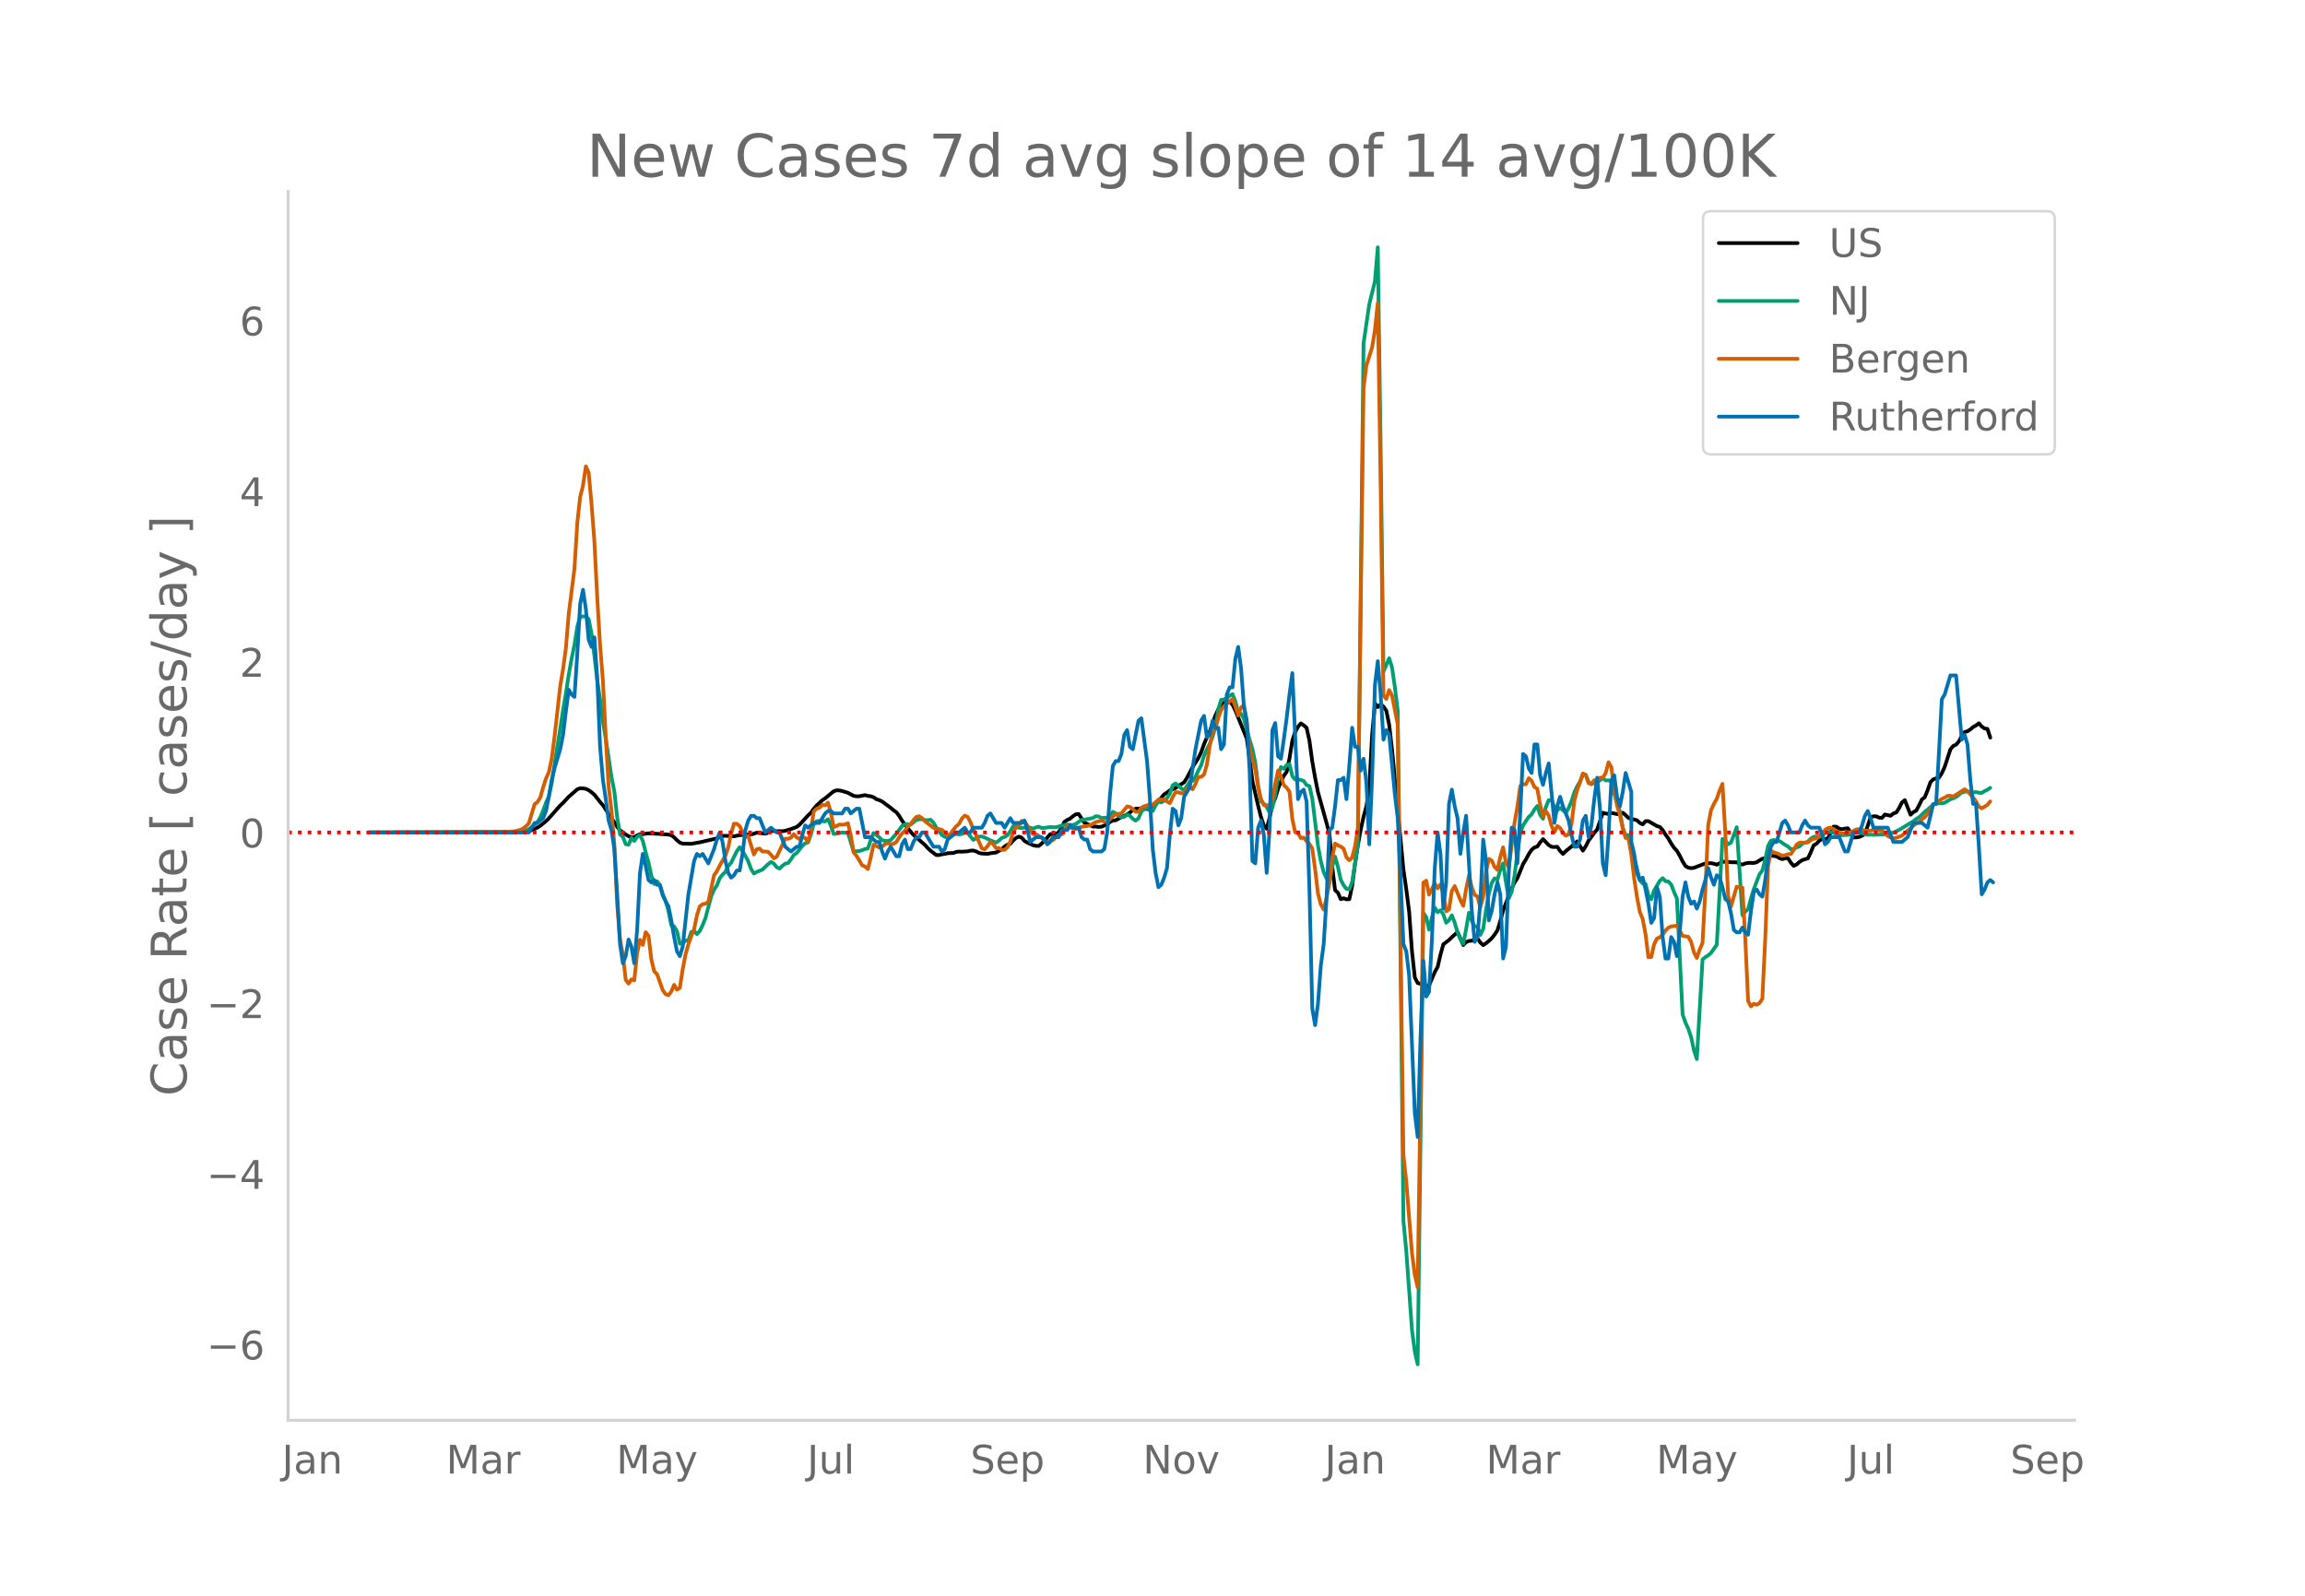 <svg height="864" viewBox="0 0 936 648" width="1248" xmlns="http://www.w3.org/2000/svg" xmlns:xlink="http://www.w3.org/1999/xlink"><defs><style>*{stroke-linecap:butt;stroke-linejoin:round}</style></defs><g id="figure_1"><path d="M0 648h936V0H0z" style="fill:#fff" id="patch_1"/><g id="axes_1"><path d="M117 576.72h725.4V77.76H117z" style="fill:none" id="patch_2"/><path clip-path="url(#pa6253eae58)" d="m149.973 338.045 57.847-.139 5.784-.325 1.157-.177 1.157-.31 2.314-1.038 1.157-.725 2.314-1.897 1.157-1.119 4.628-5.229 1.156-1.062 2.314-2.495 3.471-3.033 1.157-.4 1.157.044 1.157.176 1.157.566 1.157.823 1.157.998 2.314 2.955 1.157 1.327 2.314 3.54 2.313 3.374 1.157 1.848 1.157 1.415 2.314 1.7 1.157.705 1.157.48 1.157-.067 1.157-.726 1.157-.499 1.157-.044 2.314-.325 4.627.258 3.471.263 1.157.263 1.157.84 1.157 1.195 1.157.96 1.157.398 3.47.08 3.472-.612 6.941-1.597 2.314-.997 1.157-.05 3.47.207 2.315-.47 2.314-.125 1.156-.137 1.157.02 2.314-.757 3.471.398 1.157-.392 1.157-.647 1.157-.045 1.157.122 1.157-.086 1.157.053 1.157-.178 2.314-.703 2.313-.845 1.157-.907 3.471-3.779 1.157-1.077 1.157-1.585 1.157-1.367 2.314-2.144 1.157-.774 3.47-2.853 1.158-.393 1.156.053 1.157.243 2.314.719 2.314 1.24 1.157.172 1.157-.019 2.314-.46 1.157.319 1.157.144 1.157.405 1.157.803 1.157.365 1.157.554 3.47 2.57 1.157.996 1.157.8 1.157 1.481 1.157 1.942 3.47 4.464 1.158 1.292 4.628 4.07 1.157 1.277 1.156 1.088 2.314 1.763 1.157.01 1.157-.331 1.157-.128 1.157-.295 2.314-.08 1.157-.442 1.157-.136 1.157.047 2.314-.147 1.157-.28 1.157-.047 1.156.358 1.157.625 1.157.232 2.314.15 1.157-.259 2.314-.298 2.314-1.33 1.157-1.117 1.157-.72 1.157-.389 1.157-1.336 1.157-1.042 1.157-.524 1.156.422 1.157 1.36 1.157.672 2.314 1.041 1.157.259 1.157.026 1.157-.964 1.157-1.133 2.314-2.667 2.314-.166 1.157-.62 1.157-1.93 1.157-2.299 1.156-.79 1.157-.518 1.157-.995 1.157-.768 1.157-.088 2.314 3.502 3.47 1.573 1.158-.003 1.157.155 1.157-.094 2.314-.95 1.157-1.01 1.156-.526 1.157-.144 2.314-1.279 1.157-.453 1.157-.623 1.157-.758 1.157-1.092 1.157-.46 1.157-.073 2.314.156 1.157-.025 1.157.364 1.157-.499 1.157-1.691 2.313-2.681 1.157-1.393 1.157-.704 1.157-.936 2.314-.928 1.157-.856 2.314-1.46 1.157-1.812 2.314-4.403 2.314-3.627 1.157-2.404 1.157-3.274 1.156-2.731 1.157-2.366 2.314-6.596 1.157-2.411 1.157-1.834 1.157-1.11 1.157-.38 1.157.195 1.157 1.208 1.157 2.392 4.628 11.394 1.157 8.259 1.156 9.077 2.314 9.987 1.157 4.553 1.157 3.425 1.157 1.311 1.157-4.42 1.157-5.337 1.157-2.67 1.157-3.856 1.157-2.909 1.157-2.32 1.157-1.588 1.157-5.507 1.157-7.228 1.157-3.475 1.156-2.118 1.157-1.363 1.157.787 1.157.991 1.157 5.265 1.157 8.463 1.157 6.614 1.157 5.82 4.628 16.67 1.157 13.526 1.157 9.604 1.157 1.022 1.157 2.64 1.156-.382 1.157.43 1.157-.06 1.157-5.423 1.157-8.835 1.157-7.67 1.157-6.259 1.157-5.262 1.157-4.287 1.157-7.412 1.157-21.401 1.157-12.99 1.157 1.525 1.157-1.15 1.157.94 1.157 1.738 1.156 5.718 1.157 9.996 4.628 48.751 1.157 7.966 1.157 9.114 1.157 16.17 1.157 10.58 1.157 2.236 1.157.322 1.157-.522 1.157 1.85 1.157-.723 2.313-5.39 1.157-2.043 1.157-4.998 1.157-4.208 2.314-1.76 1.157-1.167 2.314-2.043 2.314 5.241 1.157-1.182 1.157-.476 1.157-.074 1.157-.587 1.157-.334 1.156 1.648 1.157 1.048 1.157-.77 1.157-.94 1.157-1.088 1.157-1.477 1.157-1.715 1.157-3.824 1.157-4.272 3.47-9 1.158-2.34 1.157-1.749 2.314-5.747 1.156-1.875 1.157-2.18 1.157-1.738 1.157-.96 1.157-.356 1.157-1.69 1.157-1.32 2.314 2.424 1.157.69 1.157.098 1.157-.12 1.157 1.745 1.157 1.168 1.157-1.143 2.313-1.873 2.314-2.049 2.314 3.745 1.157-1.796 1.157-2.313 2.314-3.106 1.157-1.384 2.314-6.787 1.157.315 1.157.146 1.157-.411 2.313.491 2.314-.55 1.157.985 1.157 1.142 3.471.949 1.157 1.07 1.157.582 1.157-1.319 1.157.012 3.47 1.993 1.158.346 1.156 1.269 1.157 1.855 1.157 1.57 1.157 2.061 1.157 1.702 1.157 1.239 1.157 2.005 1.157 2.303 1.157 1.877 1.157.659 1.157.211 1.157-.168 4.628-1.772 2.313-.098 1.157.223 1.157.387 2.314-1.175 1.157-.037 2.314.216 2.314.038 1.157.626 1.157.281 1.157-.44 1.157-.24 2.313.025 1.157-.275 1.157-.784 1.157-.63 1.157-.308 1.157-.604 1.157-.372 2.314.315 1.157.746 1.157.37 1.157-.327 1.157-.038 1.157 1.805 1.157 1.316 1.157-.587 1.157-1.012 1.156-.763 2.314-.715 1.157-2.479 1.157-2.822 1.157-.643 1.157-1.246 1.157-.74 1.157.095 1.157-.266 2.314-4.788 1.157.055 1.157.79 1.157.213 1.157-.274 1.156-.108 1.157 1.745 1.157 2.003 1.157-.042 1.157-.184 1.157-.502 1.157-.726 2.314-6.764 1.157-.404 1.157.03 1.157.545 1.157.066 1.157-1.351 2.314.496 1.156-.926 1.157-.385 1.157-1.815 1.157-2.281 1.157-.925 2.314 5.906 1.157-1.019 1.157-.653 1.157-2.123 1.157-2.387 1.157-.917 1.157-2.83 1.157-3.285 1.157-1.148 1.157-.408 1.156-.285 1.157-1.805 1.157-2.57 2.314-7.094 1.157-1.408 1.157-.498 1.157-1.361 1.157-2.258 1.157-1.519 1.157-.29 1.157-.782 1.157-.982 1.157-.62 1.157-.88 1.157 1.323 1.156.798 1.157.161 1.157 3.537h0" style="fill:none;stroke:#000;stroke-linecap:round;stroke-width:1.5" id="line2d_1"/><path clip-path="url(#pa6253eae58)" d="m149.973 338.04 57.847-.098 3.47-.227 1.157-.187 1.157-.32 1.157-.474 2.314-1.772 1.157-1.1 1.157-1.927 1.157-2.787 1.157-3.15 1.157-2.579 1.157-5.418 2.314-14.994 1.157-6.961 1.156-7.783 1.157-6.744 1.157-7.607 1.157-6.45 1.157-5.523 1.157-7.427 1.157-4.138 2.314-.113 1.157 1.152 1.157 6.005 1.157 8.844 1.157 10.066 1.157 7.745 1.157 9.031 1.157 6.939 2.313 15.472 1.157 5.834 1.157 10.564 1.157 6.92 1.157.998 1.157 2.964 1.157.229 1.157-2.771 1.157 1.228 1.157-1.674 1.157-.709 1.157 2.365 1.157 4.64 1.157 4.144 1.157 5.35 1.157 3.367 1.156-1.1 1.157 1.713 1.157 4.112 1.157 2.152 1.157 4.116 1.157 5.699 1.157.51 1.157 2.081 1.157 4.945 1.157-.058 1.157-1.254 1.157.046 1.157-3.434 1.157-.37 1.157 1.186 1.157-1.272 1.156-2.394 1.157-2.86 2.314-8.862 1.157-2.661 1.157-1.716 1.157-2.95 1.157-1.453 1.157-1.133 1.157-2.353 1.157-1.34 2.314-4.659 1.157-1.622 1.157 1.529 1.157 1.946 1.156 2.251 1.157 3.114 1.157 1.837 1.157-.643 2.314-.95 2.314-2.237 1.157-.882 1.157.689 1.157 1.463 1.157.551 1.157-1.138 1.157-.842 1.157-.273 1.157-1.447 1.156-1.837 1.157-.733 2.314-2.967 1.157-1.026 1.157-.354 1.157-3.185 1.157-4.385 1.157-1.043 1.157-.125 2.314.19 1.157-.851 1.157 2.56 1.157 3.394 1.157-.124 2.313-.456 2.314.14 2.314 7.61 2.314-.24 1.157-.332 1.157-.494 1.157-.169 1.157-3.493 1.157-2.815 1.157.749 1.157.995 1.157 1.18 1.156.27 1.157.035 1.157-.342 2.314-2.588 2.314-3.177 1.157-.633 1.157-.034 1.157.154 2.314-1.94 1.157-.218 1.157-.09 1.157.335 1.157.125 1.156-.229 1.157 1.169 1.157 1.968 2.314 3.09 1.157.75 1.157.157 2.314-1.276 1.157-.063 1.157.185 1.157-.184 1.157-.503 1.157.05 2.314 2.868 2.313-1.326 1.157-.061 1.157.394 2.314 1.166 2.314.894 1.157-.764 1.157-1.083 1.157-.42 1.157-.683 1.157-1.65 1.157-1.987 1.157-.19 1.157.776 1.156.09 2.314-.252 1.157.114 1.157.406 1.157-.52 1.157-.292 1.157.555 1.157-.018 1.157-.239 1.157-.125 2.314.091 3.47-.997 1.157-.08 2.314.138 1.157-.4 2.314-1.688 1.157-.072 3.47-.673 1.158-.724 1.157.085 1.157.665 1.157-.153 1.157.068 1.157-.94 1.156-1.499 1.157.613 1.157.98 1.157.655 1.157-.24 1.157-.913 1.157.492 1.157 1.242 1.157.744 1.157-.933 1.157-2.721 1.157-1.19 1.157-.233 1.157.404 1.157.762 1.157-2.325 1.156-1.566 1.157.408 1.157-.729 1.157-1.015 1.157-1.841 1.157-3.386 1.157-.737 2.314 2.005 1.157.784 2.314-3.507 1.157-.34 1.157-1.62 1.157-2.549 1.157-2.153 1.157-3.902 1.156-2.54 1.157-2.237 1.157-2.88 1.157-3.985 1.157-7.182 1.157-3.822 1.157-.16 1.157-.574 1.157-.983 1.157-.641 1.157 2.944 1.157 4.703 1.157.335 1.157 2.054 1.157 4.62 2.313 7.687 1.157 5.544 1.157 9.3 1.157 6.38 1.157.936 1.157 1.32 1.157 2.22 1.157-1.93 1.157-5.065 1.157-7.897 1.157-3.527 1.157.733 1.157-1.545 1.157-.38 1.157 4.869 1.157 1.391 1.156-.072 1.157.241 1.157.428 1.157 1.686 1.157.38 1.157 4.99 2.314 19.177 1.157 6.31 1.157 4.445 1.157 2.557 1.157 1.852 1.157-6.567 1.157-4.118 1.157 4.154 1.157 5.257 1.156 2.185 1.157 1.523 1.157.143 1.157-2.89 2.314-15.22 2.314-203.525 2.314-15.837 2.314-9.43 1.157-13.781 1.157 80.61 1.157 91.681 2.313-5.42 1.157 3.734 1.157 8.004 1.157 9.523 2.314 207.19 1.157 12.22 2.314 32.07 1.157 8.83 1.157 5.158 2.314-183.279 1.157 1.648 1.157 5.116 1.157-5.03 1.156-3.941 1.157 1.863 1.157-.76 1.157 1.614 1.157 3.437 1.157-1.049 1.157-1.978 1.157 2.997 1.157 3.991 1.157 2.66 1.157 1.923 1.157-5.904 1.157-6.682 1.157 3.21 1.157 2.311 1.157.118 1.156 3.32 1.157-2.377 1.157-7.803 1.157-6.598 1.157-4.278 1.157-1.905 1.157.59 1.157-4.045 1.157-2.61 1.157 7.867 1.157 6.206 1.157-2.49 1.157-6.626 1.157-9.023 1.157-8.115 1.157-3.243 2.313-3.465 1.157-1.021 1.157-1.953 1.157-1.46 1.157 3.637 1.157 1.557 1.157-4.751 1.157-2.781 1.157-.034 1.157 2.82 1.157 1.356 1.157-1.011 1.157.922 1.157 1.146 1.157-1.998 1.156-2.761 1.157-3.587 1.157-2.494 1.157-1.915 1.157-2.812 1.157.101 1.157 2.884 1.157.916 1.157-.6 1.157-.176 2.314-1.724 1.157.967 1.157-.081 1.157.477 1.157 4.994 2.313 7.258 1.157 6.7 1.157 2.902 1.157-.082 4.628 18.367 1.157 1.3 1.157.155 1.157 4.634 1.157 1.632 1.157-3.587 2.314-3.927 1.156-1.081 1.157 1.224 1.157.145 1.157 1.24 1.157 2.994 1.157 2.655 2.314 47.103 1.157 3.27 1.157 2.505 1.157 3.457 1.157 5.339 1.157 3.533 2.314-40.405 1.157-.997 1.156-.723 1.157-1.023 2.314-3.29 2.314-42.96 1.157.811 1.157 1.35 1.157-.665 2.314-6.248 2.314 35.737 1.157-1.481 1.157-1.003 1.157-4.345 1.156-3.762 2.314-6.048 1.157-1.536 1.157-4.342 1.157-5.597 1.157-2.142 1.157-.276 2.314.378 2.314 1.614 1.157.65 1.157 1.09 1.157-.137 1.157-.602 1.157-.374 1.156-1.095 1.157-.503 1.157-.374 1.157-1.185 1.157-.758 1.157-.133 1.157.037 1.157-.424 1.157-1.007 1.157-.458 1.157.052 2.314.695 2.314.563 2.313-.131 1.157-.15 1.157-.477 1.157-.29 1.157.017 1.157.157 1.157.466 1.157.243 1.157-.038 1.157.074 4.628-.205 1.157-.363 2.313-.36 2.314-1.085 5.785-3.503 1.157-.931 1.157-.68 1.157-1.038 1.157-1.214 1.157-.862 2.314-2.055 1.157-.374 1.156-.153 1.157-.014 1.157-.187 2.314-1.42 1.157-.391 1.157-.538 2.314-1.853 1.157-.342 1.157-.074 2.314.482 1.157-.235 1.157.304 1.157.092 1.156-.77 1.157-.526 1.157-.79h0" style="fill:none;stroke:#009e73;stroke-linecap:round;stroke-width:1.5" id="line2d_2"/><path clip-path="url(#pa6253eae58)" d="m149.973 338.04 50.905-.095 4.628-.133 3.47-.247 2.314-.588 1.157-.53 1.157-.93 1.157-1.233 2.314-7.7 1.157-.872 1.157-1.878 1.157-4.077 1.157-3.585 1.157-2.522 1.157-5.462 1.157-8.97 2.314-20.578 1.156-6.998 1.157-8.478 1.157-13.958 2.314-18.226 1.157-18.624 1.157-10.564 1.157-4.57 1.157-7.852 1.157 2.617 1.157 12.745 1.157 15.077 1.157 22.93 1.157 19.23 1.157 14.585 1.157 22.758 1.157 20.065 1.156 9.71 1.157 13.75 1.157 24.542 1.157 13.977 1.157 6.449 1.157 10.07 1.157 1.536 1.157-1.706 1.157.379 1.157-10.943 1.157-5.52 1.157 2.087 1.157-5.177 1.157 1.46 1.157 9.615 1.157 4.818 1.156 1.137 2.314 6.506 1.157 1.63 1.157.437 1.157-1.517 1.157-2.712 1.157 1.972 1.157-.74 1.157-7.548 1.157-6.03 1.157-4.116 1.157-3.3 1.157-2.826 1.157-5.614 1.157-3.66 1.156-.892 1.157-.19 1.157-.777 2.314-10.753 1.157-1.67 1.157-2.275 2.314-4.078 1.157-3.394 1.157-5.576 1.157-3.964 1.157.057 1.157.91 1.157 2.485 1.157 1.84 1.156-.285 2.314 7.491 1.157-2.124 1.157-.284 1.157 1.232 1.157-.038 1.157.152 1.157 1.195 1.157 1.441 1.157-.645 3.47-7.34 1.158.02 1.157-.417 1.156-1.442 1.157 1.328 1.157.607 1.157-.816 1.157.455 1.157 1.423 1.157-4.59 1.157-7.624 1.157-1.119 1.157-.398 1.157-1.176 1.157.228 1.157-1.12 1.157 4.06 1.157 5.84 1.157-.36 1.156-.664 1.157.095 1.157-.114 1.157-.512 1.157 4.855 1.157 7.018 1.157 1.384 1.157 1.82 1.157 2.05 1.157.473 1.157 1.043 1.157-4.646 1.157-5.273 2.314 1.138 1.157-.341 1.156-1.024 1.157-.398 1.157.379 1.157-.057 1.157-.797 1.157-1.877 1.157-1.555 1.157-1.1 1.157-1.67 1.157-1.023 1.157-1.612 1.157-1.328 1.157-.285 1.157.778 1.157 1.195 3.47 2.693 1.157.569 1.157-.019 1.157.322 2.314 2.2 1.157-.569 1.157-1.63 1.157-1.423 1.157-.986 1.157-2.143 1.157-1.233 1.157.474 1.157 2.124 1.157 2.997 1.156 2.37 2.314 5.33 1.157.398 1.157-1.29 1.157-1.63 1.157.777 1.157 1.65 1.157-.038 1.157.74 1.157-.02 1.157-1.024 1.157-2.294 1.157-3.926 1.157-1.707 1.157-.872 1.156-1.935 1.157.247 1.157 1.706 1.157 2.106 1.157 1.346 1.157.02 1.157.644 1.157.853 1.157 1.176 1.157.588 1.157-.664 1.157-.246 2.314-2.03 1.157-.208 1.157-1.935 1.156-1.479 2.314 1.005 1.157.171 2.314-.872 2.314-.36 1.157-.266 2.314-1.309 2.314-.607 1.157.455 1.157.19 2.313-2.465 1.157-.645 1.157-.285 1.157-.151 2.314-2.845 1.157.227 1.157.854 1.157 1.1 1.157-.02 1.157-1.63 1.157-.588 1.157-.342 1.157-.512 1.157.323 2.313-2.181 2.314-.114 1.157.891 1.157.664 1.157-2.446 1.157-2.03 1.157.076 1.157.398 1.157-.018 1.157-1.821 1.157-.607 1.157.815 1.157-2.143 1.157-2.882 1.157-.02 1.157-.948 1.156-3.944 1.157-7.606 1.157-5.5 1.157-1.687 1.157-4.21 1.157-3.244 1.157-1.555 3.47-2.902 1.158 3.035 1.157 3.66 1.157-3.319 1.157-.796 1.157 7.055 1.157 9.862 1.156 4.95 1.157 4.134 1.157 7.245 1.157 4.78 1.157 2.389 1.157.208 1.157-.17 1.157-2.428 1.157-6.145 1.157-5.443 1.157 2.295 1.157 3.566 1.157 1.119 1.157 1.574 1.157 11.113 1.157 5.425 1.156.398 1.157 1.953 1.157-.19 1.157 1.442 1.157 1.119 1.157 1.896 1.157 8.307 1.157 9.9 1.157 4.438 1.157 2.086 1.157-4.532 1.157-6.202 1.157-10.298 1.157-5.747 1.157.74 1.157.493 1.156.853 1.157 3.49 1.157 1.214 1.157-1.1 1.157-4.514 1.157-7.358 2.314-178.692 1.157-9.199 2.314-7.396 1.157-7.017 1.157-11.02 1.157 73.681 1.157 85.648 1.157 1.48 1.156-3.623 1.157 2.238 2.314 11.72 2.314 174.937 1.157 10.602 2.314 29.055 1.157 8.933 1.157 5.082 1.157-77.568 1.157-86.786 1.157-.815 1.157 5.651 2.313-4.532 1.157 1.991 1.157-1.593 1.157 3.622 1.157 7.302 1.157-.74 1.157-7.529 1.157-1.991 2.314 5.69 1.157 2.332 1.157-6.695 1.157-5.632 1.157 4.798 1.157 3.091 1.157.664 1.156 4.362 1.157-4.305 1.157-10.26 1.157-5.064 1.157.664 1.157 2.56 1.157 1.233 1.157-5.235 1.157-3.926 1.157 6.316 1.157 1.859 2.314-18.15 1.157-6.43 1.157-8.401 1.157-.873 1.156.095 1.157-2.484 1.157 1.043 1.157 2.56 1.157.683 1.157 6.486 1.157 4.647 1.157-2.049 1.157 1.783 1.157 4.21 1.157 2.504 1.157-2.447 1.157.797 1.157 1.915 1.157 1.214 1.157-.569 1.156-4.115 1.157-9.37 1.157-4.513 1.157-3.091 1.157-3.604 1.157.55 1.157 3.395 1.157.303 1.157-1.517 1.157.209 1.157-1.214 1.157-.076 1.157-1.783 1.157-4.419 1.157 2.01 1.157 9.313 1.156 6.24 1.157 3.906 1.157 5.235 1.157 4.02 1.157.228 1.157 6.486 1.157 9.654 1.157 7.624 1.157 6.087 1.157 2.864 1.157 6.183 1.157 9.312 1.157-.076 1.157-5.158 1.157-2.333 1.157-.55 1.156-1.024 1.157-1.707 1.157-1.138 1.157-.531 1.157-.095 1.157-.247 2.314 4.173 2.314.398 1.157 2.067 1.157 4.249 1.157 2.275 1.157-3.394 1.157-2.693 1.157-21.697 1.156-26.286 1.157-5.955 1.157-2.541 1.157-2.049 1.157-3.394 1.157-2.694 1.157 19.971 1.157 25.698 1.157 4.097 2.314-8.023 1.157.323 1.157.057 1.157 20.463 1.157 25.547 1.157 2.238 1.156-1.081 1.157.417 1.157-.664 1.157-1.726 1.157-23.934 1.157-29.852 1.157-6.41 1.157.702 1.157.284 2.314 1.081 1.157-.208 1.157-.418 1.157-.057 1.157-1.63 1.157-2.163 1.157-.815 1.156-.057 1.157.095 1.157-.17 1.157-.892 1.157-.588 1.157-.152 1.157-.702 1.157-1.27 1.157-1.442 1.157-.74 1.157-.189 1.157.588 1.157.872 1.157.55 1.157.38 1.157-.038 1.156-.436 1.157-.095 1.157-.474 1.157-.664 1.157-.057 2.314.55 1.157.095 1.157-.076 1.157-.247 3.47.266 1.158.967 1.157 1.195 1.157.588 1.156.322 1.157-.133 2.314-.91 3.471-2.977 1.157-1.044 1.157-.891 1.157-.702 2.314-1.896 1.157-1.29 2.314-3.68 3.47-2.446 1.157-.474 1.157-.758 1.157-.038 1.157.322 4.628-2.94 1.157.797 2.314 2.503 1.157 1.631 1.157 2.106 1.157.663 1.156-.625 1.157-.76 1.157-1.403h0" style="fill:none;stroke:#d55e00;stroke-linecap:round;stroke-width:1.5" id="line2d_3"/><path clip-path="url(#pa6253eae58)" d="M149.973 338.04h64.788l2.314-3.864h1.157l2.314-1.932 1.157-2.898 1.157-5.796 1.157-6.761 1.157-4.83 2.314-7.727 1.156-5.796 1.157-9.66 1.157-8.693 1.157 1.932 1.157.966 1.157-17.387 1.157-20.285 1.157-5.795 1.157 7.727 1.157 12.557 1.157 2.898 1.157-3.864 1.157 16.421 1.157 28.013 1.157 13.523 1.157 7.727 1.157 8.694 1.156 3.863 1.157 7.728 1.157 18.353 1.157 20.285 1.157 7.727 1.157-2.898 1.157-6.761 1.157 2.897 1.157 6.762 1.157-13.523 1.157-23.183 1.157-7.727 1.157 4.83 1.157 5.795 1.157.966 1.157-.966 1.156 1.932h1.157l1.157 3.864 1.157 2.898 1.157 1.932 1.157 5.795 1.157 6.762 1.157 5.795 1.157 1.932 1.157-3.864 2.314-21.25 2.314-13.523 1.157-2.898 1.157.966 1.156-.966 2.314 3.864 2.314-5.796 1.157-3.864 1.157-2.898 1.157 3.864 1.157 7.728 1.157 4.83 1.157 1.931 1.157-.966 1.157-1.932h1.157l1.157-6.761 1.157-9.66 1.156-3.863 1.157-1.932h1.157l1.157.966h1.157l2.314 5.795 2.314-1.931 2.314 1.931h1.157l2.314 5.796 2.314 1.932 2.313-1.932h1.157l1.157-4.83 1.157-3.863 1.157.966 2.314-1.932h2.314l2.314-3.864 1.157-.966h1.157l1.157.966h3.47l1.157-1.932h1.157l1.157 1.932 2.314-1.932h1.157l2.314 11.591h2.314l2.314 1.932h1.157l1.157 3.864 1.156 2.898 1.157-2.898 1.157-1.932 2.314 3.864h1.157l1.157-4.83 1.157-1.932 1.157 3.864h1.157l1.157-2.898 1.157-1.932h1.157l1.157-1.932h1.157l3.47 5.796h2.314l1.157 1.932 1.157-.966 1.157-3.864 3.47-2.898h1.158l2.314-1.931 1.157 1.931h1.157l1.157-1.931h3.47l1.157-1.932 1.157-2.898 1.157-.966 2.314 3.864h2.314l1.157 1.932 2.314-3.864 1.157 1.932h3.47l1.157-.966 1.157 3.863 1.157 4.83 2.314-1.932h2.314l1.157.966 1.157 1.932 1.157-.966 1.157-1.932h2.314l1.157-2.898h2.313l1.157-1.931 1.157.966h2.314l1.157 3.863 1.157.966h1.157l1.157 3.864 1.157.966h3.47l1.158-.966 1.157-6.762 1.157-15.455 1.156-11.59 1.157-1.933h1.157l1.157-2.898 1.157-7.727 1.157-1.932 1.157 6.762 1.157.966 2.314-11.592 1.157-.966 2.314 17.387 1.157 15.455 1.157 20.285 1.157 9.66 1.156 5.795 1.157-.966 1.157-2.898 1.157-3.863 1.157-13.524 1.157-10.625 1.157.966 1.157 5.796 1.157-2.898 1.157-8.694 2.314-3.863 2.314-15.455 2.314-11.592 1.157-1.932 1.156 8.694 1.157-.966 1.157-5.796 1.157 2.898h1.157l1.157 8.694 1.157-1.932 1.157-20.285 1.157-2.898h1.157l1.157-11.591 1.157-4.83 1.157 8.694 1.157 15.455 1.157 5.795 1.157 20.285 1.156 36.706 1.157.966 1.157-14.49 1.157-2.897 1.157 5.795 1.157 15.455 1.157-17.387 1.157-40.569 1.157-2.898 1.157 13.523 1.157.966 1.157-7.727 1.157-8.694 1.157-9.659 1.157-8.693 2.313 51.194 1.157-2.898 1.157-.965 1.157 4.83 1.157 35.739 1.157 48.297 1.157 6.761 1.157-8.693 1.157-15.455 1.157-8.693 1.157-18.353 1.157-28.013 1.157-.965 1.157-8.694 1.157-10.625h1.157l1.156-.966 1.157 8.693 1.157-13.523 1.157-15.455 1.157 7.728h1.157l1.157 9.659 1.157-4.83 1.157 9.66 1.157 25.114 1.157-27.046 1.157-37.672 1.157-9.66 1.157 13.524 1.157 18.353 1.157-3.864 1.156 1.932 2.314 24.148 1.157 9.66 1.157 24.148 1.157 27.047 1.157 2.897 1.157 9.66 2.314 56.024 1.157 9.66 1.157-40.57 1.157-30.91 1.157 14.49 1.157-1.933 1.157-21.25 1.156-28.978 1.157-14.49 1.157 8.694 1.157 22.216 1.157-10.625 1.157-31.876 1.157-5.795 1.157 6.761 1.157 4.83 1.157 14.489 1.157-8.694 1.157-6.761 2.314 38.637 1.157 12.558 1.157-1.932 1.156-14.49 1.157-25.114 1.157 8.694 1.157 24.148 1.157-3.864 1.157-6.761 1.157-4.83 1.157 4.83 1.157 26.08 1.157-4.83 1.157-30.91 1.157-17.386 1.157.965 1.157 13.524 1.157-20.285 1.157-24.149 1.156.966 1.157 4.83 1.157 1.932 1.157-11.591h1.157l1.157 12.557 1.157 3.864 1.157-4.83 1.157-3.864 2.314 24.149 1.157-6.762 1.157-3.864 1.157 3.864 2.314 5.796 1.156 5.795 1.157 4.83h1.157l1.157-2.898 1.157-7.727 1.157-1.932 1.157 8.693 1.157-4.83 1.157-10.625 1.157-8.693 1.157 12.557 1.157 22.217 1.157 4.83 1.157-16.422 1.157-22.216 1.157-1.932 1.156 8.693 1.157 3.864 1.157-5.796 1.157-7.727 2.314 7.727v20.285l1.157 4.83 1.157 7.727 1.157 2.898 1.157-.966 1.157 4.83 1.157 5.796 1.157 7.727 1.157-1.932 1.157-12.557 1.157 3.864 1.156 16.42 1.157 8.694h1.157l1.157-8.693 1.157 1.932 1.157 5.795 1.157-9.66 1.157-14.488 1.157-5.796 1.157 5.796 1.157 2.898 1.157-.966 1.157 2.897 1.157-2.897 1.157-4.83 1.157-3.864 1.156-4.83 1.157 3.864 1.157 2.898 1.157-3.864 1.157.966 1.157 3.864 1.157 4.83 1.157.966 1.157 4.83 1.157 6.76 1.157.967h1.157l1.157-1.932 1.157 1.932 1.157.966 1.157-9.66 1.156-7.727 1.157-.966 1.157 1.932 1.157.966 1.157-6.762 1.157-8.693 1.157-4.83 1.157-1.932h1.157l2.314-7.727 1.157-.966 1.157 1.932 1.157 2.897h3.47l1.157-2.897 1.157-1.932 1.157 1.932 1.157.966h3.471l1.157 2.897 1.157 3.864 1.157-.966 1.157-1.932h3.47l2.315 5.796h1.156l2.314-7.728h2.314l1.157-2.897 1.157-3.864 1.157-1.932 1.157 2.898 1.157 3.864h5.785l2.313 5.795h3.471l2.314-1.932 2.314-5.795h3.47l2.315 1.932 2.314-9.66h1.157l2.313-42.501 1.157-1.932 2.314-7.728h2.314l2.314 26.08 1.157-1.931 1.157 3.864 1.157 14.489 1.157 9.66h1.157l1.157 17.386 1.157 19.319 1.156-1.932 1.157-2.898 1.157-.966 1.157.966h0" style="fill:none;stroke:#0072b2;stroke-linecap:round;stroke-width:1.5" id="line2d_4"/><path clip-path="url(#pa6253eae58)" d="M117 338.04h725.4" style="fill:none;stroke:red;stroke-dasharray:1.5,2.475;stroke-dashoffset:0;stroke-width:1.5" id="line2d_5"/><path d="M117 576.72V77.76" style="fill:none;stroke:#d3d3d3;stroke-linecap:square;stroke-linejoin:miter;stroke-width:1.25" id="patch_3"/><path d="M117 576.72h725.4" style="fill:none;stroke:#d3d3d3;stroke-linecap:square;stroke-linejoin:miter;stroke-width:1.25" id="patch_4"/><g id="matplotlib.axis_1"><g id="xtick_1"><g style="fill:#696969" transform="matrix(.16 0 0 -.16 114.501 598.378)" id="text_1"><defs><path d="M9.813 72.906h9.859V5.078q0-13.187-5-19.14-5-5.954-16.094-5.954h-3.75v8.297h3.078q6.531 0 9.219 3.672Q9.813-4.39 9.813 5.078z" id="DejaVuSans-74"/><path d="M34.281 27.484q-10.89 0-15.093-2.484-4.204-2.484-4.204-8.5 0-4.781 3.157-7.594 3.156-2.797 8.562-2.797 7.485 0 12 5.297 4.516 5.297 4.516 14.078v2zm17.922 3.72V0H43.22v8.297Q40.14 3.328 35.547.953q-4.594-2.375-11.234-2.375-8.391 0-13.36 4.719Q6 8.016 6 15.922q0 9.219 6.172 13.906 6.187 4.688 18.437 4.688h12.61v.89q0 6.203-4.078 9.594-4.078 3.39-11.453 3.39-4.688 0-9.141-1.124-4.438-1.125-8.531-3.375v8.312q4.921 1.906 9.562 2.844 4.64.953 9.031.953 11.875 0 17.735-6.156 5.86-6.14 5.86-18.64z" id="DejaVuSans-97"/><path d="M54.89 33.016V0h-8.984v32.719q0 7.765-3.031 11.61-3.031 3.858-9.078 3.858-7.281 0-11.484-4.64-4.204-4.625-4.204-12.64V0H9.08v54.688h9.03v-8.5q3.235 4.937 7.594 7.374Q30.078 56 35.797 56q9.422 0 14.25-5.828 4.844-5.828 4.844-17.156z" id="DejaVuSans-110"/></defs><use xlink:href="#DejaVuSans-74"/><use x="29.492" xlink:href="#DejaVuSans-97"/><use x="90.771" xlink:href="#DejaVuSans-110"/></g></g><g id="xtick_2"><g style="fill:#696969" transform="matrix(.16 0 0 -.16 181.156 598.378)" id="text_2"><defs><path d="M9.813 72.906h14.703l18.593-49.61 18.703 49.61h14.704V0H66.89v64.016l-18.797-50h-9.907l-18.796 50V0H9.813z" id="DejaVuSans-77"/><path d="M41.11 46.297q-1.516.875-3.297 1.281Q36.03 48 33.89 48q-7.625 0-11.703-4.953-4.079-4.953-4.079-14.234V0H9.08v54.688h9.03v-8.5q2.844 4.984 7.375 7.39Q30.031 56 36.531 56q.922 0 2.047-.125 1.125-.11 2.484-.36z" id="DejaVuSans-114"/></defs><use xlink:href="#DejaVuSans-77"/><use x="86.279" xlink:href="#DejaVuSans-97"/><use x="147.559" xlink:href="#DejaVuSans-114"/></g></g><g id="xtick_3"><g style="fill:#696969" transform="matrix(.16 0 0 -.16 250.283 598.378)" id="text_3"><defs><path d="M32.172-5.078q-3.797-9.766-7.422-12.735-3.61-2.984-9.656-2.984H7.906v7.516h5.282q3.703 0 5.75 1.765Q21-9.766 23.483-3.219l1.61 4.094-22.11 53.813H12.5l17.094-42.766 17.093 42.766h9.516z" id="DejaVuSans-121"/></defs><use xlink:href="#DejaVuSans-77"/><use x="86.279" xlink:href="#DejaVuSans-97"/><use x="147.559" xlink:href="#DejaVuSans-121"/></g></g><g id="xtick_4"><g style="fill:#696969" transform="matrix(.16 0 0 -.16 327.744 598.378)" id="text_4"><defs><path d="M8.5 21.578v33.11h8.984V21.922q0-7.766 3.016-11.656 3.031-3.875 9.094-3.875 7.265 0 11.484 4.64 4.234 4.64 4.234 12.656v31h8.985V0h-8.984v8.406Q42.047 3.422 37.718 1q-4.313-2.422-10.032-2.422-9.421 0-14.312 5.86Q8.5 10.296 8.5 21.578zM31.11 56z" id="DejaVuSans-117"/><path d="M9.422 75.984h8.984V0H9.422z" id="DejaVuSans-108"/></defs><use xlink:href="#DejaVuSans-74"/><use x="29.492" xlink:href="#DejaVuSans-117"/><use x="92.871" xlink:href="#DejaVuSans-108"/></g></g><g id="xtick_5"><g style="fill:#696969" transform="matrix(.16 0 0 -.16 394.047 598.378)" id="text_5"><defs><path d="M53.516 70.516V60.89q-5.61 2.687-10.594 4-4.984 1.328-9.625 1.328-8.047 0-12.422-3.125t-4.375-8.89q0-4.845 2.906-7.313 2.907-2.453 11.016-3.97l5.953-1.218q11.031-2.11 16.281-7.406 5.25-5.297 5.25-14.172 0-10.61-7.11-16.078-7.093-5.469-20.812-5.469-5.172 0-11.015 1.172Q13.14.922 6.89 3.219v10.156q6-3.36 11.765-5.078 5.766-1.703 11.328-1.703 8.438 0 13.032 3.312 4.593 3.328 4.593 9.485 0 5.359-3.297 8.39-3.296 3.032-10.812 4.547L27.484 33.5q-11.03 2.188-15.968 6.875-4.922 4.688-4.922 13.047 0 9.672 6.812 15.234 6.813 5.563 18.766 5.563 5.14 0 10.453-.938 5.328-.922 10.89-2.765z" id="DejaVuSans-83"/><path d="M56.203 29.594v-4.39H14.891q.593-9.282 5.593-14.142 5-4.859 13.938-4.859 5.172 0 10.031 1.266 4.86 1.265 9.656 3.812v-8.5Q49.266.734 44.187-.344 39.11-1.422 33.892-1.422q-13.094 0-20.735 7.61-7.64 7.625-7.64 20.625 0 13.421 7.25 21.296Q20.016 56 32.328 56q11.031 0 17.453-7.11 6.422-7.093 6.422-19.296zm-8.984 2.64q-.094 7.36-4.125 11.75-4.032 4.407-10.672 4.407-7.516 0-12.031-4.25-4.516-4.25-5.203-11.97z" id="DejaVuSans-101"/><path d="M18.11 8.203v-29H9.077v75.484h9.031v-8.296q2.844 4.875 7.157 7.234Q29.594 56 35.594 56q9.968 0 16.187-7.906 6.235-7.907 6.235-20.797T51.78 6.484q-6.218-7.906-16.187-7.906-6 0-10.328 2.375-4.313 2.375-7.157 7.25zm30.578 19.094q0 9.906-4.079 15.547-4.078 5.64-11.203 5.64-7.14 0-11.218-5.64-4.079-5.64-4.079-15.547 0-9.906 4.078-15.547 4.079-5.64 11.22-5.64 7.124 0 11.202 5.64t4.078 15.547z" id="DejaVuSans-112"/></defs><use xlink:href="#DejaVuSans-83"/><use x="63.477" xlink:href="#DejaVuSans-101"/><use x="125" xlink:href="#DejaVuSans-112"/></g></g><g id="xtick_6"><g style="fill:#696969" transform="matrix(.16 0 0 -.16 464.085 598.378)" id="text_6"><defs><path d="M9.813 72.906h13.28l32.329-60.984v60.984h9.562V0h-13.28L19.39 60.984V0H9.813z" id="DejaVuSans-78"/><path d="M30.61 48.39q-7.22 0-11.422-5.64-4.204-5.64-4.204-15.453 0-9.813 4.172-15.453 4.188-5.64 11.453-5.64 7.188 0 11.375 5.655 4.203 5.672 4.203 15.438 0 9.719-4.203 15.406-4.187 5.688-11.375 5.688zm0 7.61q11.718 0 18.406-7.625 6.703-7.61 6.703-21.078 0-13.422-6.703-21.078-6.688-7.64-18.407-7.64-11.765 0-18.437 7.64-6.656 7.656-6.656 21.078 0 13.469 6.656 21.078Q18.844 56 30.609 56z" id="DejaVuSans-111"/><path d="M2.984 54.688H12.5L29.594 8.797l17.093 45.89h9.516L35.687 0H23.485z" id="DejaVuSans-118"/></defs><use xlink:href="#DejaVuSans-78"/><use x="74.805" xlink:href="#DejaVuSans-111"/><use x="135.986" xlink:href="#DejaVuSans-118"/></g></g><g id="xtick_7"><g style="fill:#696969" transform="matrix(.16 0 0 -.16 537.94 598.378)" id="text_7"><use xlink:href="#DejaVuSans-74"/><use x="29.492" xlink:href="#DejaVuSans-97"/><use x="90.771" xlink:href="#DejaVuSans-110"/></g></g><g id="xtick_8"><g style="fill:#696969" transform="matrix(.16 0 0 -.16 603.439 598.378)" id="text_8"><use xlink:href="#DejaVuSans-77"/><use x="86.279" xlink:href="#DejaVuSans-97"/><use x="147.559" xlink:href="#DejaVuSans-114"/></g></g><g id="xtick_9"><g style="fill:#696969" transform="matrix(.16 0 0 -.16 672.566 598.378)" id="text_9"><use xlink:href="#DejaVuSans-77"/><use x="86.279" xlink:href="#DejaVuSans-97"/><use x="147.559" xlink:href="#DejaVuSans-121"/></g></g><g id="xtick_10"><g style="fill:#696969" transform="matrix(.16 0 0 -.16 750.026 598.378)" id="text_10"><use xlink:href="#DejaVuSans-74"/><use x="29.492" xlink:href="#DejaVuSans-117"/><use x="92.871" xlink:href="#DejaVuSans-108"/></g></g><g id="xtick_11"><g style="fill:#696969" transform="matrix(.16 0 0 -.16 816.33 598.378)" id="text_11"><use xlink:href="#DejaVuSans-83"/><use x="63.477" xlink:href="#DejaVuSans-101"/><use x="125" xlink:href="#DejaVuSans-112"/></g></g></g><g id="matplotlib.axis_2"><g id="ytick_1"><g style="fill:#696969" transform="matrix(.16 0 0 -.16 83.912 552.03)" id="text_12"><defs><path d="M10.594 35.5h62.593v-8.297H10.594z" id="DejaVuSans-8722"/><path d="M33.016 40.375q-6.641 0-10.532-4.547-3.875-4.531-3.875-12.437 0-7.86 3.875-12.438 3.891-4.562 10.532-4.562 6.64 0 10.515 4.562 3.875 4.578 3.875 12.438 0 7.906-3.875 12.437-3.875 4.547-10.515 4.547zm19.578 30.922v-8.984q-3.719 1.75-7.5 2.671-3.782.938-7.5.938-9.766 0-14.922-6.594-5.14-6.594-5.875-19.922 2.875 4.25 7.219 6.516 4.359 2.266 9.578 2.266 10.984 0 17.36-6.672 6.374-6.657 6.374-18.125 0-11.235-6.64-18.032-6.641-6.78-17.672-6.78-12.657 0-19.344 9.687-6.688 9.703-6.688 28.109 0 17.281 8.204 27.563 8.203 10.28 22.015 10.28 3.719 0 7.5-.734t7.89-2.187z" id="DejaVuSans-54"/></defs><use xlink:href="#DejaVuSans-8722"/><use x="83.789" xlink:href="#DejaVuSans-54"/></g></g><g id="ytick_2"><g style="fill:#696969" transform="matrix(.16 0 0 -.16 83.912 482.726)" id="text_13"><defs><path d="M37.797 64.313 12.89 25.39h24.906zm-2.594 8.593H47.61V25.391h10.407v-8.203H47.609V0h-9.812v17.188H4.89v9.515z" id="DejaVuSans-52"/></defs><use xlink:href="#DejaVuSans-8722"/><use x="83.789" xlink:href="#DejaVuSans-52"/></g></g><g id="ytick_3"><g style="fill:#696969" transform="matrix(.16 0 0 -.16 83.912 413.422)" id="text_14"><defs><path d="M19.188 8.297h34.421V0H7.33v8.297q5.609 5.812 15.296 15.594 9.703 9.797 12.188 12.64 4.734 5.313 6.609 9 1.89 3.688 1.89 7.25 0 5.813-4.078 9.469-4.078 3.672-10.625 3.672-4.64 0-9.797-1.61-5.14-1.609-11-4.89v9.969Q13.767 71.78 18.938 73q5.188 1.219 9.485 1.219 11.328 0 18.062-5.672 6.735-5.656 6.735-15.125 0-4.5-1.688-8.531-1.672-4.016-6.125-9.485-1.218-1.422-7.765-8.187-6.532-6.766-18.453-18.922z" id="DejaVuSans-50"/></defs><use xlink:href="#DejaVuSans-8722"/><use x="83.789" xlink:href="#DejaVuSans-50"/></g></g><g id="ytick_4"><g style="fill:#696969" transform="matrix(.16 0 0 -.16 97.32 344.118)" id="text_15"><defs><path d="M31.781 66.406q-7.61 0-11.453-7.5Q16.5 51.422 16.5 36.375q0-14.984 3.828-22.484 3.844-7.5 11.453-7.5 7.672 0 11.5 7.5 3.844 7.5 3.844 22.484 0 15.047-3.844 22.531-3.828 7.5-11.5 7.5zm0 7.813q12.266 0 18.735-9.703 6.468-9.688 6.468-28.141 0-18.406-6.468-28.11-6.47-9.687-18.735-9.687-12.25 0-18.718 9.688-6.47 9.703-6.47 28.109 0 18.453 6.47 28.14Q19.53 74.22 31.78 74.22z" id="DejaVuSans-48"/></defs><use xlink:href="#DejaVuSans-48"/></g></g><g id="ytick_5"><use xlink:href="#DejaVuSans-50" style="fill:#696969" transform="matrix(.16 0 0 -.16 97.32 274.814)" id="text_16"/></g><g id="ytick_6"><use xlink:href="#DejaVuSans-52" style="fill:#696969" transform="matrix(.16 0 0 -.16 97.32 205.51)" id="text_17"/></g><g id="ytick_7"><use xlink:href="#DejaVuSans-54" style="fill:#696969" transform="matrix(.16 0 0 -.16 97.32 136.206)" id="text_18"/></g><g style="fill:#696969" transform="matrix(0 -.2 -.2 0 75.753 445.117)" id="text_19"><defs><path d="M64.406 67.281v-10.39q-4.984 4.64-10.625 6.922-5.64 2.296-11.984 2.296-12.5 0-19.14-7.64-6.641-7.64-6.641-22.094 0-14.406 6.64-22.047 6.64-7.64 19.14-7.64 6.345 0 11.985 2.296 5.64 2.297 10.625 6.938V5.609Q59.234 2.094 53.437.33q-5.78-1.75-12.218-1.75-16.563 0-26.094 10.124-9.516 10.14-9.516 27.672 0 17.578 9.516 27.703 9.531 10.14 26.094 10.14 6.531 0 12.312-1.734 5.797-1.734 10.875-5.203z" id="DejaVuSans-67"/><path d="M44.281 53.078v-8.5q-3.797 1.953-7.906 2.922-4.094.984-8.5.984-6.688 0-10.031-2.047-3.344-2.046-3.344-6.156 0-3.125 2.39-4.906 2.391-1.781 9.626-3.39l3.078-.688q9.562-2.047 13.593-5.781 4.032-3.735 4.032-10.422 0-7.625-6.032-12.078-6.03-4.438-16.578-4.438-4.39 0-9.156.86Q10.688.296 5.422 2v9.281q4.984-2.594 9.812-3.89 4.829-1.282 9.579-1.282 6.343 0 9.75 2.172 3.421 2.172 3.421 6.125 0 3.656-2.468 5.61-2.453 1.953-10.813 3.765l-3.125.735q-8.344 1.75-12.062 5.39-3.704 3.64-3.704 9.985 0 7.718 5.47 11.906Q16.75 56 26.811 56q4.97 0 9.36-.734 4.406-.72 8.11-2.188z" id="DejaVuSans-115"/><path d="M44.39 34.188q3.172-1.079 6.172-4.594 3-3.516 6.032-9.672L66.609 0H56l-9.313 18.703q-3.624 7.328-7.015 9.719-3.39 2.39-9.25 2.39h-10.75V0h-9.86v72.906h22.266q12.5 0 18.656-5.234 6.157-5.219 6.157-15.766 0-6.89-3.203-11.437-3.204-4.532-9.297-6.282zM19.673 64.797V38.922h12.406q7.125 0 10.766 3.297 3.64 3.297 3.64 9.687 0 6.39-3.64 9.64-3.64 3.25-10.766 3.25z" id="DejaVuSans-82"/><path d="M18.313 70.219V54.688h18.5v-6.985h-18.5V18.016q0-6.688 1.828-8.594 1.828-1.906 7.453-1.906h9.218V0h-9.218q-10.407 0-14.36 3.875-3.953 3.89-3.953 14.14v29.688H2.687v6.984h6.594V70.22z" id="DejaVuSans-116"/><path d="M8.594 75.984h20.703V69H17.578V-6.203h11.719v-6.984H8.594z" id="DejaVuSans-91"/><path d="M48.781 52.594v-8.407q-3.812 2.11-7.64 3.157-3.828 1.047-7.735 1.047-8.75 0-13.593-5.547-4.829-5.532-4.829-15.547 0-10.016 4.829-15.563 4.843-5.53 13.593-5.53 3.907 0 7.735 1.046 3.828 1.047 7.64 3.156V2.094Q45.016.344 40.984-.531q-4.015-.89-8.562-.89-12.36 0-19.64 7.765-7.266 7.765-7.266 20.953 0 13.375 7.343 21.031Q20.22 56 33.016 56q4.14 0 8.093-.86 3.953-.843 7.672-2.546z" id="DejaVuSans-99"/><path d="M25.39 72.906h8.297L8.297-9.28H0z" id="DejaVuSans-47"/><path d="M45.406 46.39v29.594h8.985V0h-8.985v8.203Q42.578 3.328 38.25.953q-4.313-2.375-10.375-2.375-9.906 0-16.14 7.906-6.22 7.922-6.22 20.813 0 12.89 6.22 20.797Q17.968 56 27.874 56q6.063 0 10.375-2.375 4.328-2.36 7.156-7.234zm-30.61-19.093q0-9.906 4.079-15.547 4.078-5.64 11.203-5.64 7.125 0 11.219 5.64 4.11 5.64 4.11 15.547 0 9.906-4.11 15.547-4.094 5.64-11.219 5.64-7.125 0-11.203-5.64-4.078-5.64-4.078-15.547z" id="DejaVuSans-100"/><path d="M30.422 75.984v-89.171H9.719v6.984H21.39V69H9.719v6.984z" id="DejaVuSans-93"/></defs><use xlink:href="#DejaVuSans-67"/><use x="69.824" xlink:href="#DejaVuSans-97"/><use x="131.104" xlink:href="#DejaVuSans-115"/><use x="183.203" xlink:href="#DejaVuSans-101"/><use x="244.727" xlink:href="#DejaVuSans-32"/><use x="276.514" xlink:href="#DejaVuSans-82"/><use x="343.746" xlink:href="#DejaVuSans-97"/><use x="405.025" xlink:href="#DejaVuSans-116"/><use x="444.234" xlink:href="#DejaVuSans-101"/><use x="505.758" xlink:href="#DejaVuSans-32"/><use x="537.545" xlink:href="#DejaVuSans-91"/><use x="576.559" xlink:href="#DejaVuSans-32"/><use x="608.346" xlink:href="#DejaVuSans-99"/><use x="663.326" xlink:href="#DejaVuSans-97"/><use x="724.605" xlink:href="#DejaVuSans-115"/><use x="776.705" xlink:href="#DejaVuSans-101"/><use x="838.229" xlink:href="#DejaVuSans-115"/><use x="890.328" xlink:href="#DejaVuSans-47"/><use x="924.02" xlink:href="#DejaVuSans-100"/><use x="987.496" xlink:href="#DejaVuSans-97"/><use x="1048.775" xlink:href="#DejaVuSans-121"/><use x="1107.955" xlink:href="#DejaVuSans-32"/><use x="1139.742" xlink:href="#DejaVuSans-93"/></g></g><g style="fill:#696969" transform="matrix(.24 0 0 -.24 238.224 71.76)" id="text_20"><defs><path d="M4.203 54.688h8.985l11.234-42.672 11.172 42.672h10.593l11.235-42.672 11.187 42.672h8.985L63.28 0H52.688L40.922 44.828 29.109 0H18.5z" id="DejaVuSans-119"/><path d="M8.203 72.906h46.875v-4.203L28.61 0H18.312L43.22 64.594H8.203z" id="DejaVuSans-55"/><path d="M45.406 27.984q0 9.766-4.031 15.125-4.016 5.375-11.297 5.375-7.219 0-11.25-5.375-4.031-5.359-4.031-15.125 0-9.718 4.031-15.093t11.25-5.375q7.281 0 11.297 5.375 4.031 5.375 4.031 15.093zm8.985-21.203q0-13.953-6.203-20.765Q42-20.797 29.203-20.797q-4.734 0-8.937.703-4.203.703-8.157 2.172v8.735q3.954-2.141 7.813-3.157 3.86-1.031 7.86-1.031 8.843 0 13.234 4.61 4.39 4.609 4.39 13.937v4.453q-2.781-4.844-7.125-7.234Q33.938 0 27.875 0 17.828 0 11.672 7.656q-6.156 7.672-6.156 20.328 0 12.688 6.156 20.344Q17.828 56 27.875 56q6.063 0 10.406-2.39 4.344-2.391 7.125-7.22v8.297h8.985z" id="DejaVuSans-103"/><path d="M37.11 75.984V68.5h-8.594q-4.828 0-6.72-1.953-1.874-1.953-1.874-7.031v-4.828h14.797v-6.985H19.922V0H10.89v47.703H2.297v6.984h8.594V58.5q0 9.125 4.25 13.297 4.25 4.187 13.468 4.187z" id="DejaVuSans-102"/><path d="M12.406 8.297h16.11v55.625l-17.532-3.516v8.985l17.438 3.515h9.86V8.296H54.39V0H12.406z" id="DejaVuSans-49"/><path d="M9.813 72.906h9.859V42.094L52.39 72.906h12.703L28.906 38.922 67.672 0H54.688L19.672 35.11V0h-9.86z" id="DejaVuSans-75"/></defs><use xlink:href="#DejaVuSans-78"/><use x="74.805" xlink:href="#DejaVuSans-101"/><use x="136.328" xlink:href="#DejaVuSans-119"/><use x="218.115" xlink:href="#DejaVuSans-32"/><use x="249.902" xlink:href="#DejaVuSans-67"/><use x="319.727" xlink:href="#DejaVuSans-97"/><use x="381.006" xlink:href="#DejaVuSans-115"/><use x="433.105" xlink:href="#DejaVuSans-101"/><use x="494.629" xlink:href="#DejaVuSans-115"/><use x="546.729" xlink:href="#DejaVuSans-32"/><use x="578.516" xlink:href="#DejaVuSans-55"/><use x="642.139" xlink:href="#DejaVuSans-100"/><use x="705.615" xlink:href="#DejaVuSans-32"/><use x="737.402" xlink:href="#DejaVuSans-97"/><use x="798.682" xlink:href="#DejaVuSans-118"/><use x="857.861" xlink:href="#DejaVuSans-103"/><use x="921.338" xlink:href="#DejaVuSans-32"/><use x="953.125" xlink:href="#DejaVuSans-115"/><use x="1005.225" xlink:href="#DejaVuSans-108"/><use x="1033.008" xlink:href="#DejaVuSans-111"/><use x="1094.189" xlink:href="#DejaVuSans-112"/><use x="1157.666" xlink:href="#DejaVuSans-101"/><use x="1219.189" xlink:href="#DejaVuSans-32"/><use x="1250.977" xlink:href="#DejaVuSans-111"/><use x="1312.158" xlink:href="#DejaVuSans-102"/><use x="1347.363" xlink:href="#DejaVuSans-32"/><use x="1379.15" xlink:href="#DejaVuSans-49"/><use x="1442.773" xlink:href="#DejaVuSans-52"/><use x="1506.396" xlink:href="#DejaVuSans-32"/><use x="1538.184" xlink:href="#DejaVuSans-97"/><use x="1599.463" xlink:href="#DejaVuSans-118"/><use x="1658.643" xlink:href="#DejaVuSans-103"/><use x="1722.119" xlink:href="#DejaVuSans-47"/><use x="1755.811" xlink:href="#DejaVuSans-49"/><use x="1819.434" xlink:href="#DejaVuSans-48"/><use x="1883.057" xlink:href="#DejaVuSans-48"/><use x="1946.68" xlink:href="#DejaVuSans-75"/></g><g id="legend_1"><path d="M694.75 184.5H831.2q3.2 0 3.2-3.2V88.96q0-3.2-3.2-3.2H694.75q-3.2 0-3.2 3.2v92.34q0 3.2 3.2 3.2z" style="fill:none;opacity:.8;stroke:#ccc;stroke-linejoin:miter" id="patch_5"/><path d="M697.95 98.718h32" style="fill:none;stroke:#000;stroke-linecap:round;stroke-width:1.5" id="line2d_6"/><g style="fill:#696969" transform="matrix(.16 0 0 -.16 742.75 104.317)" id="text_21"><defs><path d="M8.688 72.906h9.921V28.61q0-11.718 4.235-16.875 4.25-5.14 13.781-5.14 9.469 0 13.719 5.14 4.25 5.157 4.25 16.875v44.297H64.5V27.391q0-14.25-7.063-21.532-7.046-7.28-20.812-7.28-13.828 0-20.89 7.28-7.047 7.282-7.047 21.532z" id="DejaVuSans-85"/></defs><use xlink:href="#DejaVuSans-85"/><use x="73.193" xlink:href="#DejaVuSans-83"/></g><path d="M697.95 122.203h32" style="fill:none;stroke:#009e73;stroke-linecap:round;stroke-width:1.5" id="line2d_8"/><g style="fill:#696969" transform="matrix(.16 0 0 -.16 742.75 127.802)" id="text_22"><use xlink:href="#DejaVuSans-78"/><use x="74.805" xlink:href="#DejaVuSans-74"/></g><path d="M697.95 145.688h32" style="fill:none;stroke:#d55e00;stroke-linecap:round;stroke-width:1.5" id="line2d_10"/><g style="fill:#696969" transform="matrix(.16 0 0 -.16 742.75 151.287)" id="text_23"><defs><path d="M19.672 34.813V8.108H35.5q7.953 0 11.781 3.297 3.844 3.297 3.844 10.078 0 6.844-3.844 10.078-3.828 3.25-11.781 3.25zm0 29.984V42.828h14.61q7.218 0 10.75 2.703 3.546 2.719 3.546 8.282 0 5.515-3.547 8.25-3.531 2.734-10.75 2.734zm-9.86 8.11h25.204q11.28 0 17.375-4.688Q58.5 63.53 58.5 54.89q0-6.703-3.125-10.657-3.125-3.953-9.188-4.922 7.282-1.562 11.313-6.53 4.031-4.954 4.031-12.376 0-9.765-6.64-15.093Q48.25 0 35.984 0H9.812z" id="DejaVuSans-66"/></defs><use xlink:href="#DejaVuSans-66"/><use x="68.604" xlink:href="#DejaVuSans-101"/><use x="130.127" xlink:href="#DejaVuSans-114"/><use x="169.49" xlink:href="#DejaVuSans-103"/><use x="232.967" xlink:href="#DejaVuSans-101"/><use x="294.49" xlink:href="#DejaVuSans-110"/></g><path d="M697.95 169.173h32" style="fill:none;stroke:#0072b2;stroke-linecap:round;stroke-width:1.5" id="line2d_12"/><g style="fill:#696969" transform="matrix(.16 0 0 -.16 742.75 174.773)" id="text_24"><defs><path d="M54.89 33.016V0h-8.984v32.719q0 7.765-3.031 11.61-3.031 3.858-9.078 3.858-7.281 0-11.484-4.64-4.204-4.625-4.204-12.64V0H9.08v75.984h9.03V46.188q3.235 4.937 7.594 7.374Q30.078 56 35.797 56q9.422 0 14.25-5.828 4.844-5.828 4.844-17.156z" id="DejaVuSans-104"/></defs><use xlink:href="#DejaVuSans-82"/><use x="64.982" xlink:href="#DejaVuSans-117"/><use x="128.361" xlink:href="#DejaVuSans-116"/><use x="167.57" xlink:href="#DejaVuSans-104"/><use x="230.949" xlink:href="#DejaVuSans-101"/><use x="292.473" xlink:href="#DejaVuSans-114"/><use x="333.586" xlink:href="#DejaVuSans-102"/><use x="368.791" xlink:href="#DejaVuSans-111"/><use x="429.973" xlink:href="#DejaVuSans-114"/><use x="469.336" xlink:href="#DejaVuSans-100"/></g></g></g></g><defs><clipPath id="pa6253eae58"><path d="M117 77.76h725.4v498.96H117z"/></clipPath></defs></svg>